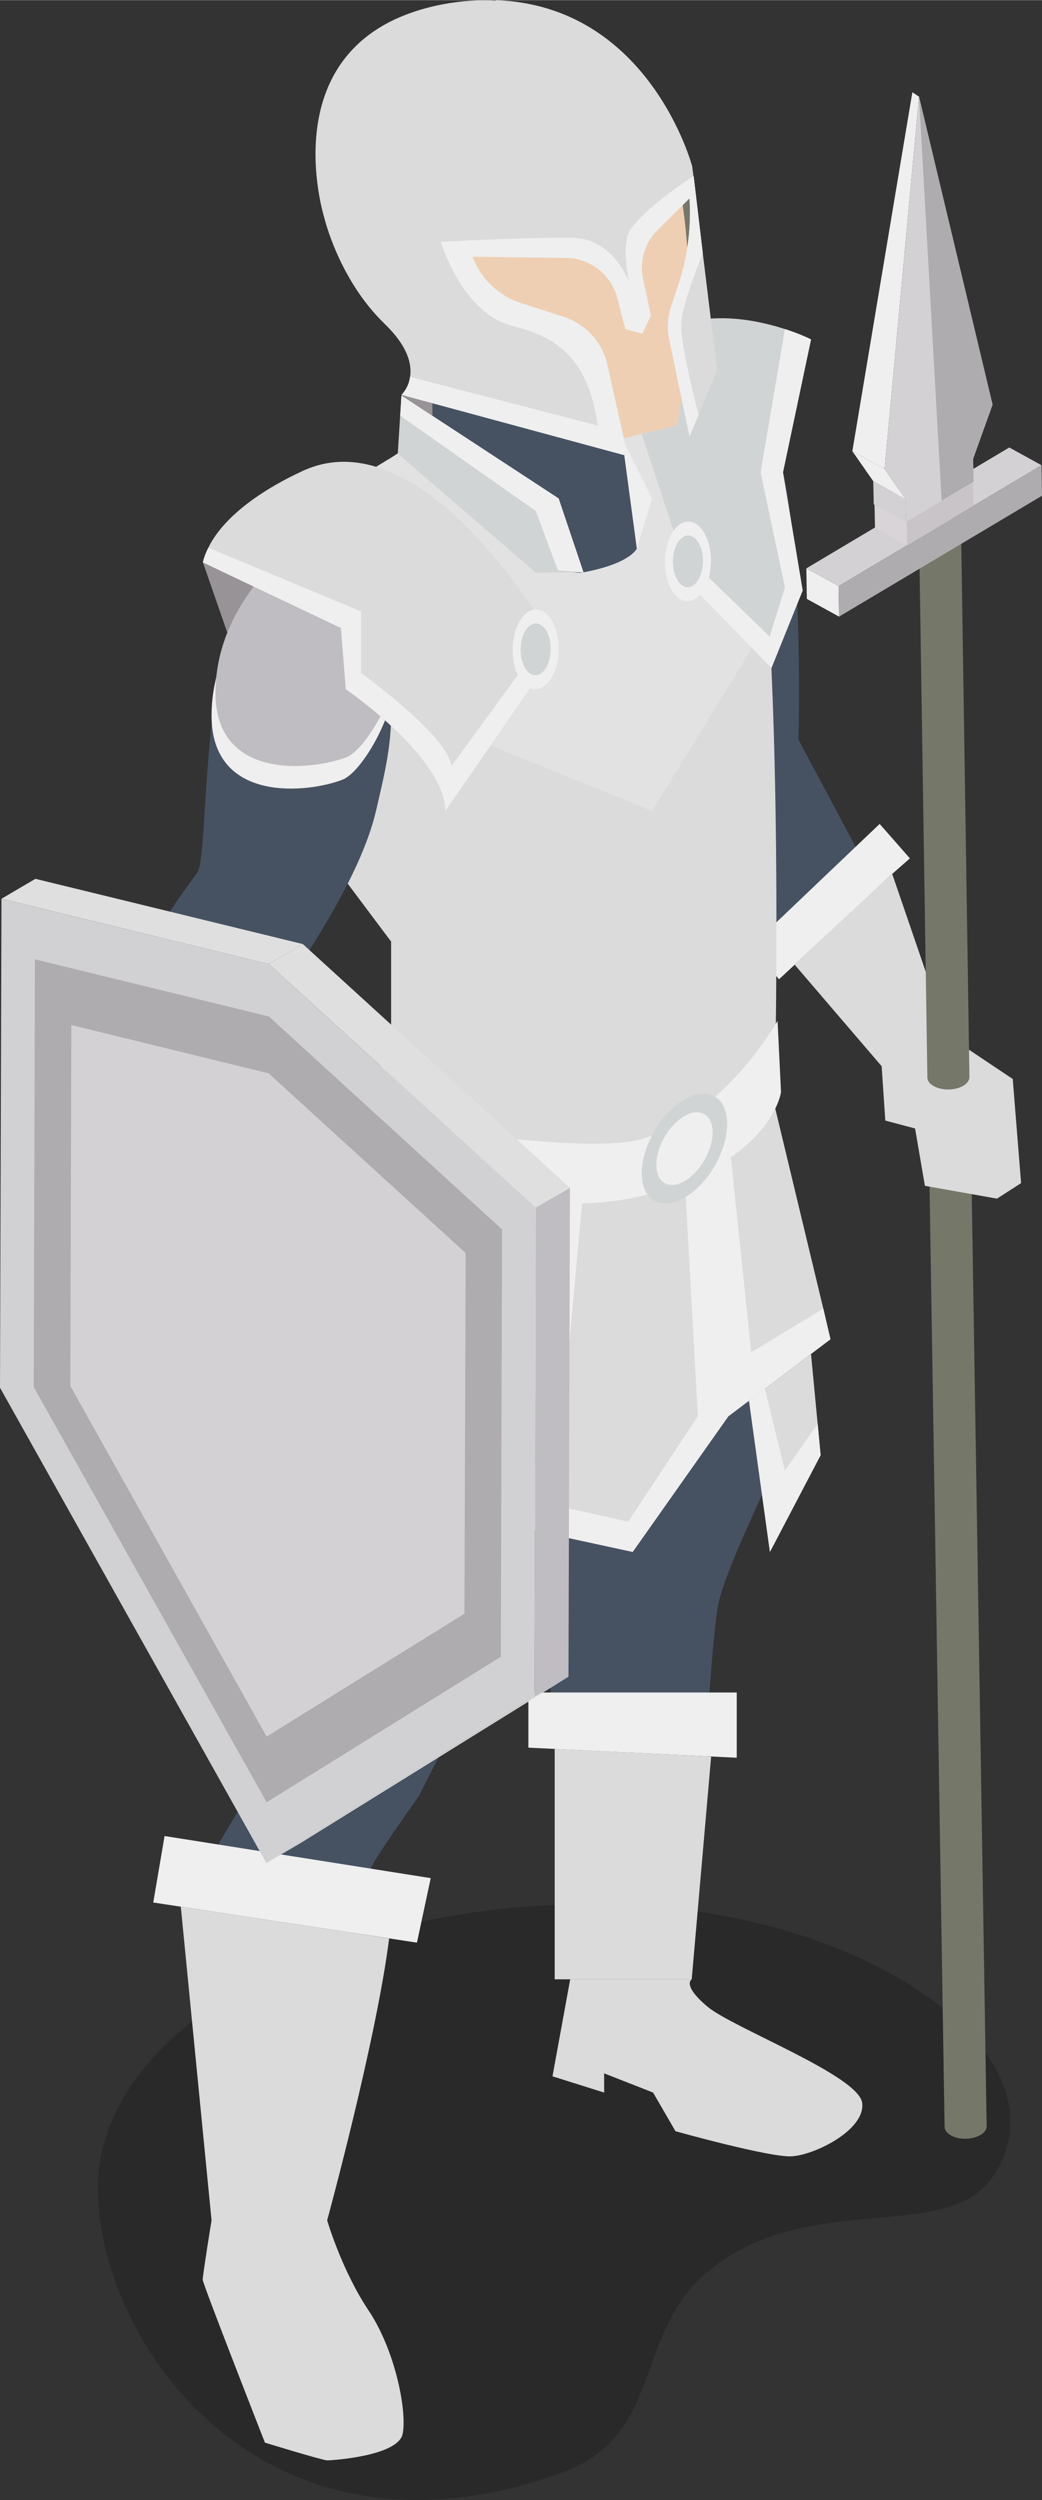 <?xml version="1.0" encoding="UTF-8"?>
<!DOCTYPE svg PUBLIC "-//W3C//DTD SVG 1.1//EN" "http://www.w3.org/Graphics/SVG/1.1/DTD/svg11.dtd">
<!-- Creator: CorelDRAW -->
<svg xmlns="http://www.w3.org/2000/svg" xml:space="preserve" width="531px" height="1273px" version="1.1" style="shape-rendering:geometricPrecision; text-rendering:geometricPrecision; image-rendering:optimizeQuality; fill-rule:evenodd; clip-rule:evenodd"
viewBox="0 0 42.36 101.54"
 xmlns:xlink="http://www.w3.org/1999/xlink"
 xmlns:xodm="http://www.corel.com/coreldraw/odm/2003">
 <rect x="0" y="0" width="42.36" height="101.54" fill="#333333" stroke="none"/>
 <defs>
  <style type="text/css">
   <![CDATA[
    .fil3 {fill:#465262;fill-rule:nonzero}
    .fil1 {fill:#757769;fill-rule:nonzero}
    .fil14 {fill:#7C8589;fill-rule:nonzero}
    .fil6 {fill:#979397;fill-rule:nonzero}
    .fil12 {fill:#AFACAF;fill-rule:nonzero}
    .fil8 {fill:#BFBDC1;fill-rule:nonzero}
    .fil16 {fill:#C8C4C8;fill-rule:nonzero}
    .fil11 {fill:#D1D1D3;fill-rule:nonzero}
    .fil9 {fill:#D1D4D4;fill-rule:nonzero}
    .fil13 {fill:#D3D1D3;fill-rule:nonzero}
    .fil15 {fill:#D8D4D8;fill-rule:nonzero}
    .fil4 {fill:#DBDBDB;fill-rule:nonzero}
    .fil2 {fill:#DFDFDF;fill-rule:nonzero}
    .fil7 {fill:#E2E2E2;fill-rule:nonzero}
    .fil10 {fill:#EFCFB3;fill-rule:nonzero}
    .fil5 {fill:#EFEFEF;fill-rule:nonzero}
    .fil0 {fill:black;fill-rule:nonzero;fill-opacity:0.2}
   ]]>
  </style>
 </defs>
 <g id="Layer_x0020_1">
  <path class="fil0" d="M3.98 88.86c0,6.37 6.82,16 18.93,11.54 4.12,-1.52 2.81,-5.71 5.97,-8.23 4.06,-3.24 9.63,-1.02 11.48,-3.76 3.27,-4.83 -5.08,-11.08 -16.22,-11.08 -11.13,0 -20.16,5.16 -20.16,11.53z"/>
  <polygon class="fil1" points="27.43,7.91 27.66,11.31 28.4,10.01 28.25,7.65 "/>
  <g id="_2357004141280">
   <g>
    <path class="fil1" d="M38.4 86.38c0,0.13 0.09,0.26 0.26,0.35 0.33,0.19 0.87,0.18 1.2,-0.02 0.17,-0.1 0.25,-0.22 0.25,-0.35l-0.65 -40.6c0,0.13 -0.08,0.25 -0.24,0.35 -0.33,0.2 -0.87,0.21 -1.21,0.02 -0.17,-0.09 -0.25,-0.22 -0.26,-0.35l0.65 40.6z"/>
    <g>
     <path class="fil2" d="M38.01 46.13c-0.34,-0.19 -0.34,-0.5 -0.01,-0.7 0.33,-0.2 0.87,-0.2 1.2,-0.02 0.34,0.19 0.35,0.5 0.02,0.7 -0.33,0.2 -0.87,0.21 -1.21,0.02z"/>
    </g>
   </g>
  </g>
  <g id="_2357004148624">
   <path class="fil3" d="M31.57 59.32c-0.44,1.21 -2,4.22 -2.36,5.79 -0.37,1.57 -1.09,15.28 -1.09,15.28l-4.94 0 -0.91 -13.39 0.19 -4.72 -5.43 10.66c0,0 -1.8,2.53 -1.93,2.9 -0.03,0.09 -0.17,1.18 -0.37,2.72 -0.53,4.17 -1.43,11.62 -1.43,11.62l-4.7 0 0.25 -12.51 0.05 -2.81 2.48 -4.14c0,0 2.16,-12.84 2.28,-16.69 0.12,-3.86 2.24,-7.36 2.24,-7.36l15.06 -2.5c0,0 1.04,13.95 0.61,15.15z"/>
   <polygon class="fil4" points="22.89,48.63 21.78,59.1 21.47,62.11 25.72,63.03 29.61,57.52 28.91,47.3 "/>
   <polygon class="fil5" points="22.89,48.63 21.47,62.11 25.72,63.03 29.61,57.52 28.91,47.3 27.82,47.54 28.37,57.52 25.54,61.8 22.55,61.14 23.68,48.65 "/>
   <g>
    <path class="fil4" d="M33.76 54.39c0,0 -0.01,0 -0.01,0.01l-4.14 3.12c0,0 -1.07,-9.86 -0.7,-10.22 0.12,-0.12 0.38,-0.52 0.68,-1.02l0.04 -0.05c0.67,-1.11 1.54,-2.65 1.54,-2.65l2.3 9.57 0.29 1.24z"/>
    <path class="fil5" d="M33.76 54.39c0,0 -0.01,0 -0.01,0.01l-4.14 3.12c0,0 -1.07,-9.86 -0.7,-10.22l0.68 -1.02 0.04 -0.05 0.91 8.69 2.93 -1.77 0.29 1.24z"/>
   </g>
   <g>
    <g>
     <polygon class="fil4" points="12.84,54.9 11.87,61.73 17.64,64.56 20.14,58.33 "/>
     <polygon class="fil5" points="14.3,55.59 13.17,61.11 17.07,62.62 18.75,57.68 20.14,58.33 17.64,64.56 11.87,61.73 12.84,54.9 "/>
    </g>
    <path class="fil4" d="M22.89 48.63l-2.05 8.26 -8.46 -4.1c0,0 1.5,-5.95 3.52,-6.12 2.02,-0.16 6.99,1.96 6.99,1.96z"/>
    <polygon class="fil5" points="12.38,52.79 20.84,56.89 21.73,48.22 22.89,48.63 21.78,59.1 12.23,54.61 "/>
   </g>
   <path class="fil3" d="M28.12 16.18c0,0 2.31,-0.85 3.45,2.11 1.13,2.96 0.89,11.75 0.89,11.75 0,0 4.74,8.84 5.22,9.92 0.48,1.09 -2.33,2.38 -2.33,2.38l-3.78 -4.82 -3.45 -21.34z"/>
   <polygon class="fil4" points="37.6,40.53 38.52,42.05 41.17,43.82 41.51,48.05 40.53,48.68 37.6,48.16 37.2,45.83 35.99,45.51 35.76,42.09 "/>
   <polygon class="fil6" points="8.25,22.84 9.24,25.69 10.34,23.83 "/>
   <polygon class="fil5" points="36.27,35.49 36.99,34.86 35.76,33.46 30.54,38.43 31.67,39.77 "/>
   <path class="fil4" d="M14.13 35.88l1.77 2.36 0 8.43 4.27 1.57c0,0 5.3,1.21 7.95,-0.36 2.65,-1.57 3.41,-5.6 3.41,-5.6 0,0 0.32,-17.68 -1,-23.39 -1.33,-5.71 -13.53,-3.37 -17.61,2.63 -4.08,5.99 1.21,14.36 1.21,14.36z"/>
   <path class="fil4" d="M23.18 80.39l-0.72 3.94 2.1 0.66 0 -0.78 1.99 0.78 0.91 1.57c0,0 3.79,1.06 4.7,1.02 0.91,-0.03 3.03,-1.06 2.89,-2.17 -0.14,-1.11 -5.25,-3.04 -6.29,-3.91 -1.05,-0.88 -0.64,-1.11 -0.64,-1.11l-4.94 0z"/>
   <polygon class="fil7" points="19.94,30.27 26.51,32.94 30.54,26.37 29.87,18.75 26.51,15.1 16.17,18.42 13.17,20.24 "/>
   <path class="fil3" d="M17.58 15.1l0 3.14c0,0 4.21,5.36 6.14,5 1.93,-0.36 2.17,-0.97 2.17,-0.97l-0.6 -4.46 -7.71 -2.71z"/>
   <path class="fil3" d="M12.92 21.52c0,0 -3.46,1.74 -4.08,5.99 -0.62,4.25 -0.48,7.48 -0.84,7.96 -0.37,0.48 -1.93,2.65 -2.17,3.49 -0.24,0.85 0.3,9.82 0.84,16.63l4.1 1.21c0,0 -0.4,-14.6 0,-15.43 0.4,-0.82 3.75,-5.12 4.52,-8.46 0.78,-3.35 1.47,-5.82 -2.37,-11.39z"/>
   <polygon class="fil4" points="11.41,59.98 11.41,62.62 7.31,61.33 7.31,60.73 6.67,60.29 6.67,55.59 10.77,56.8 12.54,59.1 12.13,60.73 "/>
   <path class="fil5" d="M11.7 23.16c0,0 -3.08,2.24 -3.1,5.87 -0.02,3.63 3.96,3.17 5.33,2.63 1.38,-0.53 5.25,-8.06 -2.23,-8.5z"/>
   <path class="fil8" d="M11.86 22.24c0,0 -3.08,2.24 -3.1,5.87 -0.02,3.63 3.95,3.17 5.33,2.64 1.38,-0.54 5.25,-8.07 -2.23,-8.51z"/>
   <path class="fil4" d="M22.68 26.31l-4.58 6.63c0,-2.19 -4.04,-4.95 -4.04,-4.95l-0.2 -2.49 -5.61 -2.66c0,0 0.03,-0.22 0.22,-0.6 0.34,-0.71 1.3,-1.94 3.84,-3.12 4.29,-1.97 8.72,4.49 10,6.57l0.01 0c0.24,0.39 0.36,0.62 0.36,0.62z"/>
   <path class="fil5" d="M22.68 26.31l-4.58 6.63c0,-2.19 -4.04,-4.95 -4.04,-4.95l-0.2 -2.49 -5.61 -2.66c0,0 0.03,-0.22 0.22,-0.6l6.21 2.59 0 2.5c0,0 3.52,2.53 3.67,3.78l3.96 -5.42 0.01 0c0.24,0.39 0.36,0.62 0.36,0.62z"/>
   <g>
    <g>
     <path class="fil5" d="M21.13 25.22c0.37,-0.63 0.96,-0.62 1.32,0.01 0.36,0.64 0.35,1.66 -0.03,2.29 -0.37,0.62 -0.96,0.62 -1.32,-0.01 -0.36,-0.64 -0.34,-1.66 0.03,-2.29z"/>
    </g>
    <g>
     <path class="fil9" d="M21.35 25.62c0.25,-0.41 0.63,-0.4 0.87,0.01 0.23,0.41 0.22,1.08 -0.02,1.49 -0.24,0.4 -0.63,0.4 -0.86,-0.01 -0.24,-0.41 -0.23,-1.08 0.01,-1.49z"/>
    </g>
   </g>
   <polygon class="fil5" points="12.23,49.63 4.94,49.63 4.94,47.73 12.23,47.73 "/>
   <path class="fil4" d="M5.77 49.63l0.9 5.96c0,0 4.11,1.71 4.1,1.21 -0.02,-0.51 0.61,-7.17 0.61,-7.17l-5.61 0z"/>
   <path class="fil9" d="M31.83 19.18l0.8 4.8 -1.27 3.15 -3.24 -3.33 -2.23 -6.77c0,0 -3.05,0.58 0,-2.72 1.8,-1.94 4.53,-1.43 6.02,-0.95 0.65,0.21 1.06,0.42 1.06,0.42l-1.14 5.4z"/>
   <path class="fil10" d="M26.85 4.5c-0.08,-0.26 -2.1,-4.82 -7.89,-4.4 -5.78,0.42 -7.33,8.27 -4.22,11.69 3.12,3.41 2.84,3.31 2.84,3.31l7.71 2.71 2.23 -0.54c0,0 1.46,-6.55 -0.67,-12.77z"/>
   <path class="fil5" d="M31.83 19.18l0.8 4.8 -1.27 3.15 -3.24 -3.33 0.69 -0.35 2.48 2.4 0.62 -2 -0.99 -4.67 0.99 -5.82c0.65,0.21 1.06,0.42 1.06,0.42l-1.14 5.4z"/>
   <g>
    <g>
     <path class="fil5" d="M27.32 21.65c0.37,-0.63 0.96,-0.63 1.32,0.01 0.36,0.63 0.35,1.66 -0.03,2.28 -0.37,0.63 -0.96,0.63 -1.32,-0.01 -0.36,-0.63 -0.34,-1.65 0.03,-2.28z"/>
    </g>
    <g>
     <path class="fil9" d="M27.54 22.05c0.25,-0.41 0.63,-0.41 0.87,0.01 0.23,0.41 0.22,1.07 -0.02,1.48 -0.24,0.41 -0.63,0.41 -0.86,0 -0.24,-0.42 -0.23,-1.08 0.01,-1.49z"/>
    </g>
   </g>
   <g>
    <polygon class="fil4" points="38.52,42.05 36.27,35.49 32.29,39.16 35.84,43.3 "/>
   </g>
   <polygon class="fil9" points="23.72,23.24 22.71,20.24 16.32,16.06 16.17,18.42 21.78,23.25 "/>
   <polygon class="fil5" points="25.89,22.27 26.51,20.24 25.29,17.81 "/>
   <polygon class="fil6" points="16.32,16.06 17.58,15.1 17.58,16.88 "/>
   <polygon class="fil5" points="22.68,23.16 21.78,20.75 16.27,16.88 16.32,16.06 22.71,20.24 23.72,23.24 "/>
   <polygon class="fil5" points="6.69,74.57 17.51,76.28 16.95,78.9 6.23,77.27 "/>
   <path class="fil4" d="M16.37 98.85c-0.18,0.91 -2.89,1.08 -3.07,1.08 -0.18,0 -2.53,-0.72 -2.53,-0.72 0,0 -2.53,-6.45 -2.53,-6.62 0,-0.19 0.36,-2.41 0.36,-2.41l-1.25 -12.74 8.47 1.29c-0.53,4.17 -2.52,11.45 -2.52,11.45 0,0 0.59,2.03 1.69,3.67 1.09,1.64 1.56,4.09 1.38,5z"/>
   <g>
    <polygon class="fil5" points="21.48,68.74 29.95,68.74 29.95,71.39 21.48,70.98 "/>
    <polygon class="fil4" points="22.55,71.03 22.55,80.39 28.12,80.39 28.91,71.34 "/>
   </g>
   <polygon class="fil4" points="30.45,56.89 31.3,63.03 33.36,59.1 32.97,54.99 "/>
   <polygon class="fil5" points="31.09,56.4 31.91,59.73 33.24,57.82 33.36,59.1 31.3,63.03 30.45,56.89 "/>
   <path class="fil5" d="M15.91 45.23l1.67 0.62c0,0 6.28,0.96 8.34,0.45 3.44,-0.84 5.69,-4.84 5.69,-4.84l0.14 2.89c0,0 -0.32,2.64 -5.22,4.1 -4.89,1.45 -11.61,-1.21 -11.61,-1.21l-0.06 -1.67c-0.04,-0.86 0.21,-1.7 0.71,-2.41l0.34 2.07z"/>
   <g>
    <g>
     <path class="fil9" d="M27.82 44.65c0.96,-0.55 1.74,-0.11 1.74,1 0,1.1 -0.77,2.44 -1.73,2.99 -0.96,0.55 -1.74,0.11 -1.74,-0.99 0,-1.1 0.77,-2.45 1.73,-3z"/>
    </g>
    <g>
     <path class="fil5" d="M27.82 45.33c0.63,-0.37 1.15,-0.07 1.15,0.66 0,0.72 -0.51,1.61 -1.14,1.98 -0.63,0.36 -1.15,0.07 -1.15,-0.66 0,-0.73 0.51,-1.62 1.14,-1.98z"/>
    </g>
   </g>
   <polygon class="fil8" points="15.57,43.16 15.9,43.16 15.91,45.23 "/>
  </g>
  <g id="_2319513705168">
   <g>
    <g>
     <g>
      <polygon class="fil4" points="21.73,68.91 23.11,68.1 12.21,74.86 10.83,75.67 "/>
     </g>
     <g>
      <polygon class="fil2" points="0.06,36.5 1.44,35.69 12.31,38.34 10.93,39.15 "/>
     </g>
     <g>
      <polygon class="fil8" points="21.78,49.04 23.17,48.24 23.11,68.1 21.73,68.91 "/>
     </g>
     <g>
      <polygon class="fil2" points="10.93,39.15 12.31,38.34 23.17,48.24 21.78,49.04 "/>
     </g>
     <g>
      <polygon class="fil11" points="10.93,39.15 21.78,49.04 21.73,68.91 10.83,75.67 0,56.36 0.06,36.5 "/>
     </g>
    </g>
   </g>
   <g>
    <polygon class="fil12" points="10.93,41.28 20.41,49.93 20.36,67.29 10.84,73.2 1.37,56.33 1.42,38.96 "/>
   </g>
   <g>
    <polygon class="fil13" points="10.92,43.59 18.93,50.89 18.88,65.54 10.84,70.53 2.86,56.29 2.9,41.63 "/>
   </g>
  </g>
  <g id="_2319513706080">
   <g>
    <g>
     <path class="fil1" d="M37.7 43.76c0,0.13 0.09,0.26 0.26,0.35 0.34,0.19 0.88,0.18 1.21,-0.02 0.16,-0.1 0.24,-0.22 0.24,-0.35l-0.34 -22.19c0,0.12 -0.08,0.25 -0.25,0.35 -0.33,0.2 -0.87,0.21 -1.2,0.02 -0.17,-0.1 -0.26,-0.22 -0.26,-0.35l0.34 22.19z"/>
     <g>
      <path class="fil2" d="M37.62 21.92c-0.34,-0.19 -0.35,-0.5 -0.02,-0.7 0.33,-0.2 0.87,-0.21 1.21,-0.02 0.34,0.19 0.34,0.5 0.01,0.7 -0.33,0.2 -0.87,0.21 -1.2,0.02z"/>
     </g>
    </g>
   </g>
   <g>
    <g>
     <g>
      <polygon class="fil13" points="34.09,23.8 32.78,23.08 41.03,18.17 42.34,18.89 "/>
     </g>
     <g>
      <polygon class="fil5" points="34.11,25.04 32.8,24.32 32.78,23.08 34.09,23.8 "/>
     </g>
     <g>
      <polygon class="fil12" points="34.09,23.8 42.34,18.89 42.36,20.13 34.11,25.04 "/>
     </g>
    </g>
    <g>
     <g>
      <polygon class="fil14" points="36.86,21.15 35.55,20.43 38.24,18.82 39.55,19.55 "/>
     </g>
     <g>
      <polygon class="fil15" points="36.88,22.15 35.57,21.42 35.55,20.43 36.86,21.15 "/>
     </g>
     <g>
      <polygon class="fil16" points="36.86,21.15 39.55,19.55 39.57,20.54 36.88,22.15 "/>
     </g>
    </g>
    <g>
     <g>
      <g>
       <polygon class="fil13" points="36.83,21.2 35.52,20.48 35.5,19.54 36.81,20.27 "/>
      </g>
      <g>
       <polygon class="fil5" points="36.81,20.27 35.5,19.54 34.65,18.32 35.96,19.04 "/>
      </g>
      <g>
       <polygon class="fil5" points="35.96,19.04 34.65,18.32 37.09,3.74 37.36,3.92 "/>
      </g>
      <g>
       <polygon class="fil13" points="35.96,19.04 37.36,3.92 40.35,16.43 39.56,18.63 39.58,19.56 36.83,21.2 36.81,20.27 "/>
      </g>
     </g>
     <polygon class="fil12" points="37.36,3.92 40.35,16.43 39.56,18.63 39.58,19.56 38.28,20.33 "/>
    </g>
   </g>
  </g>
  <path class="fil4" d="M29.15 15.02l-0.75 1.83 0 0 -0.37 0.88 -0.82 -3.93c-0.1,-0.46 -0.07,-0.94 0.08,-1.39l0.25 -0.74c0.34,-0.99 0.51,-2.02 0.51,-3.06 0,-0.19 -0.01,-0.37 -0.02,-0.56l-1.29 1.28c-0.53,0.52 -0.75,1.27 -0.6,1.99l0.32 1.49 -0.35 0.74 -0.13 -0.04 -0.56 -0.15 -0.33 -1.28c-0.25,-0.94 -1.1,-1.6 -2.07,-1.61l-3.81 -0.05c0.34,0.91 1.08,1.61 2.01,1.9l1.69 0.54c0.9,0.29 1.57,1.02 1.78,1.94l0.83 3.72 -9.2 -2.49c0,0 0.29,-0.26 0.35,-0.73 0.08,-0.5 -0.08,-1.23 -1.03,-2.15 -1.86,-1.79 -2.45,-4.29 -2.45,-4.29 0,0 -2.33,-7.31 4.8,-8.69 0.8,-0.15 1.51,-0.19 2.16,-0.15l-0.01 -0.02c6.27,0.21 8,6.75 8,6.75l0.05 0.4 0.01 0.01 0.37 3.12 0.58 4.74z"/>
  <path class="fil5" d="M24.69 14.8l0.83 3.72 -9.2 -2.49c0,0 0.29,-0.26 0.35,-0.73l7.63 1.98c-0.34,-2.4 -1.36,-3.54 -3.44,-4.04 -2.07,-0.5 -2.94,-3.42 -2.94,-3.42 0,0 2.75,-0.17 5.26,-0.17 2.51,0 2.84,3.43 2.84,3.43 0,0 0.06,0.28 0.09,0.47l-0.69 -0.19 -0.33 -1.28c-0.25,-0.94 -1.1,-1.6 -2.07,-1.61l-3.81 -0.05c0.34,0.91 1.08,1.61 2.01,1.9l1.69 0.54c0.9,0.29 1.57,1.02 1.78,1.94z"/>
  <path class="fil5" d="M27.69 13.2c-0.01,0.89 0.71,3.65 0.71,3.65l0 0 -0.37 0.88 -0.82 -3.93c-0.1,-0.46 -0.07,-0.94 0.08,-1.39l0.25 -0.74c0.34,-0.99 0.51,-2.02 0.51,-3.06 0,-0.19 -0.01,-0.37 -0.02,-0.56l-1.29 1.28c-0.53,0.52 -0.75,1.27 -0.6,1.99l0.32 1.49 -0.35 0.74c0,0 -1.1,-3.27 -0.49,-4.22 0.62,-0.93 2.57,-2.18 2.57,-2.18l0.01 0.01 0.37 3.12c-0.29,0.74 -0.88,2.25 -0.88,2.92z"/>
 </g>
</svg>
